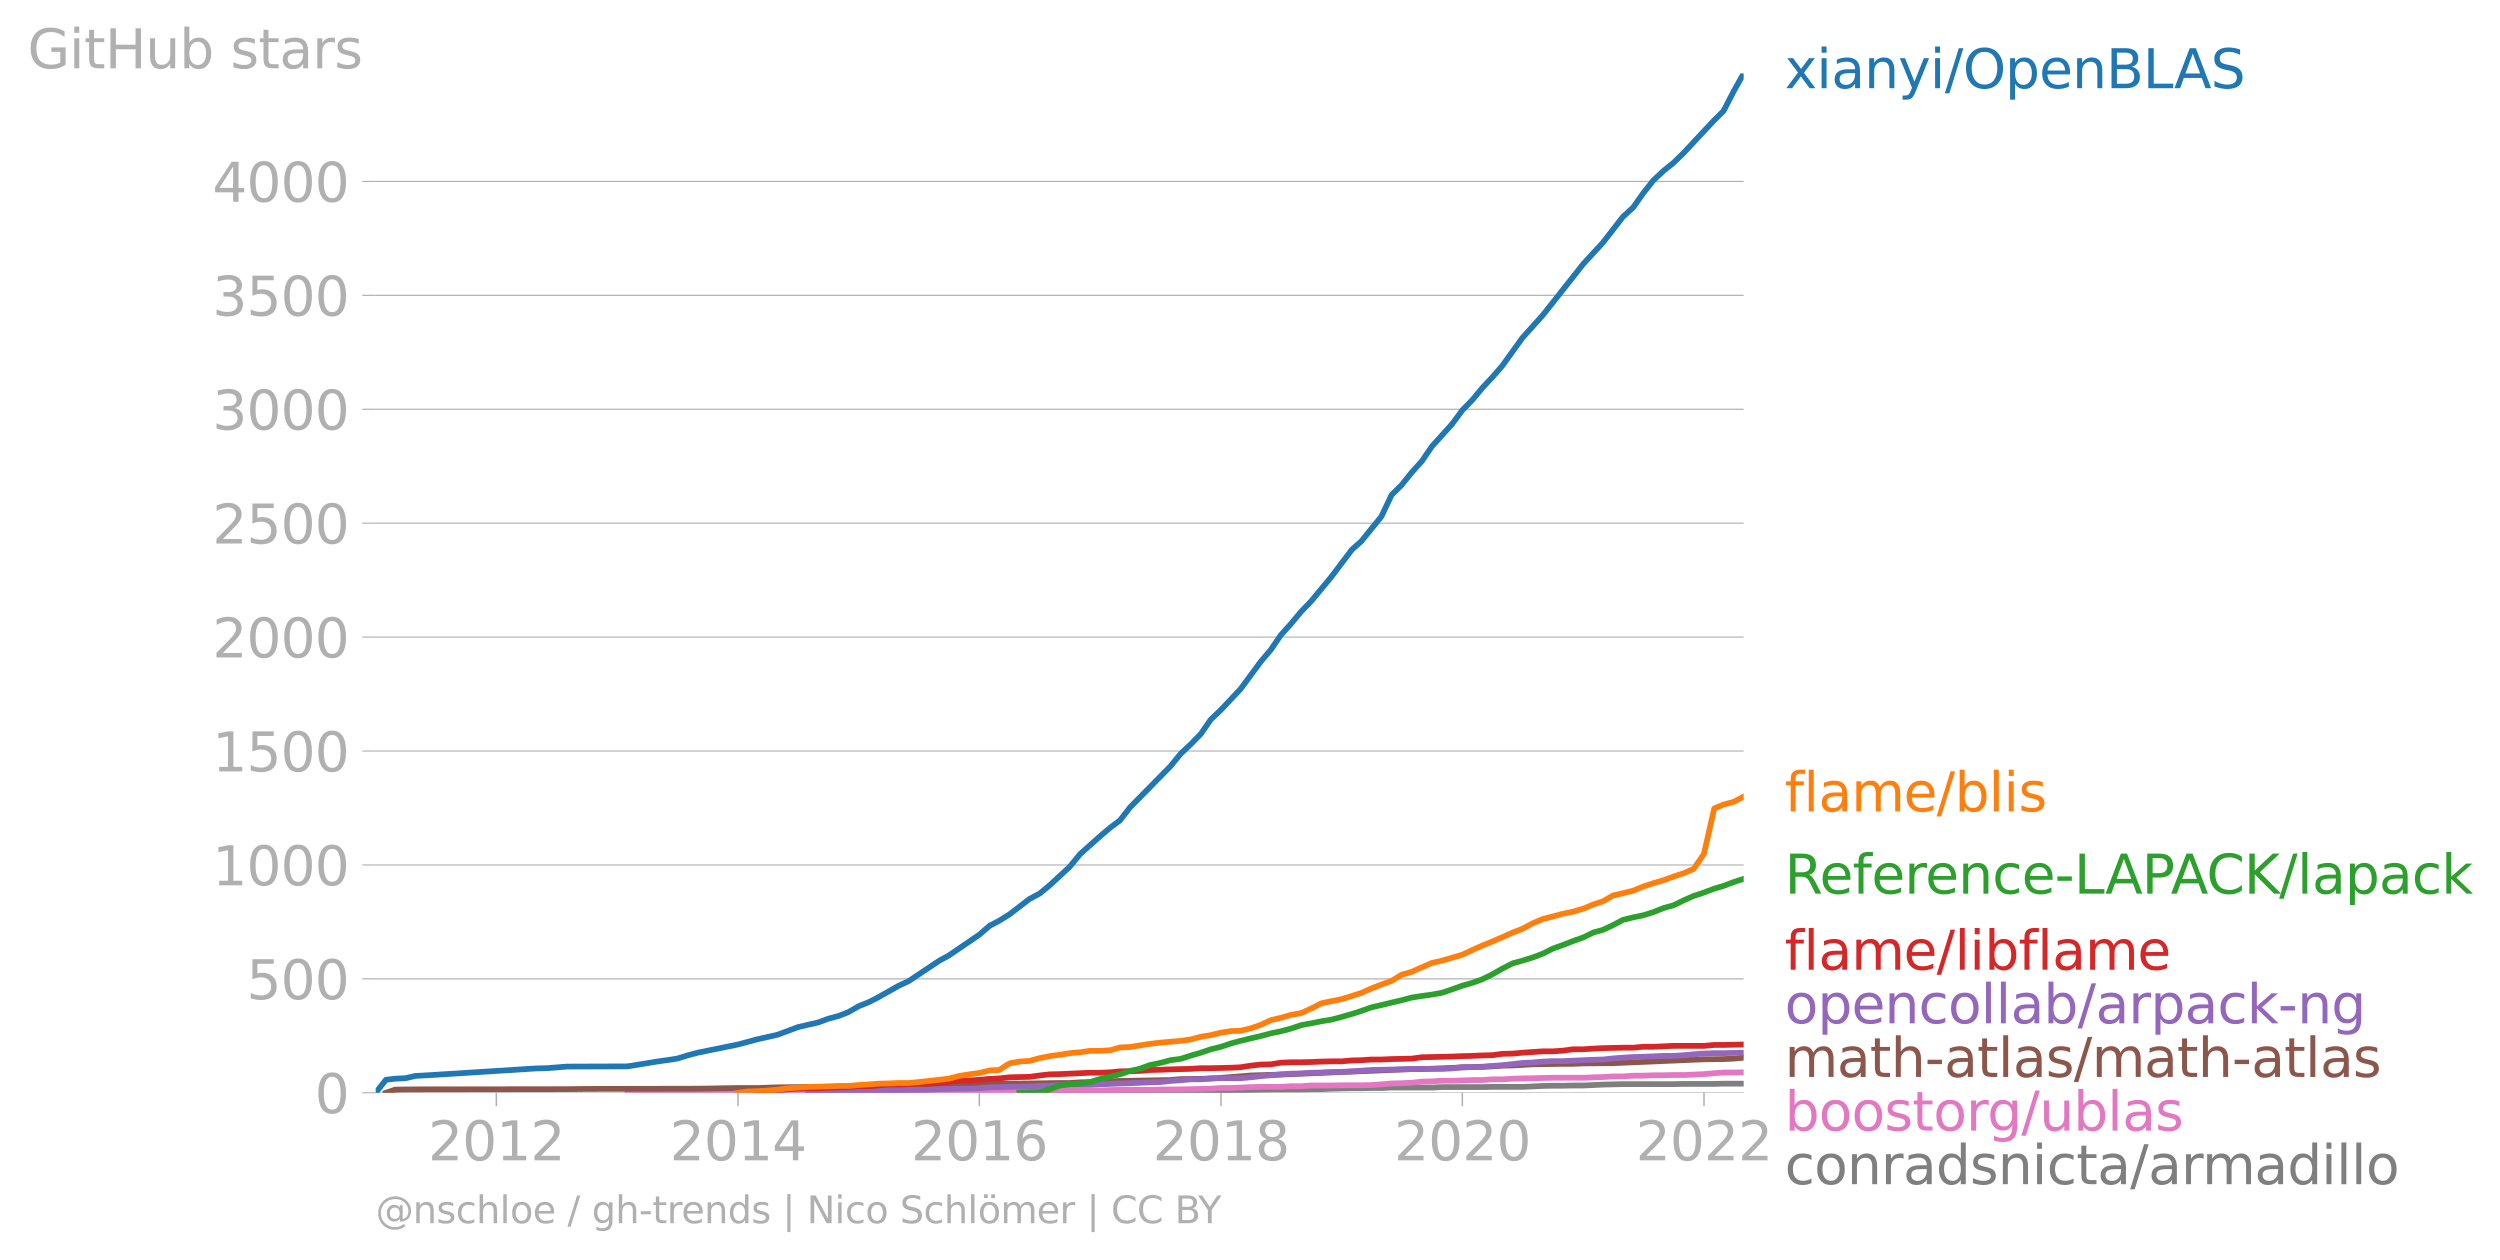 <?xml version="1.0" encoding="utf-8" standalone="no"?>
<!DOCTYPE svg PUBLIC "-//W3C//DTD SVG 1.1//EN"
  "http://www.w3.org/Graphics/SVG/1.1/DTD/svg11.dtd">
<svg xmlns:xlink="http://www.w3.org/1999/xlink" width="652.639pt" height="328.806pt" viewBox="0 0 652.639 328.806" xmlns="http://www.w3.org/2000/svg" version="1.1">
 <defs>
  <style type="text/css">*{stroke-linejoin: round; stroke-linecap: butt}</style>
 </defs>
 <g id="figure_1">
  <g id="patch_1">
   <path d="M 0 328.806 
L 652.639 328.806 
L 652.639 0 
L 0 0 
L 0 328.806 
z
" style="fill: none"/>
  </g>
  <g id="axes_1">
   <g id="patch_2">
    <path d="M 98.073 285.279 
L 455.193 285.279 
L 455.193 19.167 
L 98.073 19.167 
L 98.073 285.279 
z
" style="fill: none"/>
   </g>
   <g id="matplotlib.axis_1">
    <g id="xtick_1">
     <g id="line2d_1">
      <defs>
       <path id="m780a27e458" d="M 0 0 
L 0 3.5 
" style="stroke: #b0b0b0; stroke-width: 0.4"/>
      </defs>
      <g>
       <use xlink:href="#m780a27e458" x="129.574" y="285.279" style="fill: #b0b0b0; stroke: #b0b0b0; stroke-width: 0.4"/>
      </g>
     </g>
     <g id="text_1">
      <!-- 2012 -->
      <g style="fill: #b0b0b0" transform="translate(111.759 302.917)scale(0.14 -0.14)">
       <defs>
        <path id="DejaVuSans-32" d="M 1228 531 
L 3431 531 
L 3431 0 
L 469 0 
L 469 531 
Q 828 903 1448 1529 
Q 2069 2156 2228 2338 
Q 2531 2678 2651 2914 
Q 2772 3150 2772 3378 
Q 2772 3750 2511 3984 
Q 2250 4219 1831 4219 
Q 1534 4219 1204 4116 
Q 875 4013 500 3803 
L 500 4441 
Q 881 4594 1212 4672 
Q 1544 4750 1819 4750 
Q 2544 4750 2975 4387 
Q 3406 4025 3406 3419 
Q 3406 3131 3298 2873 
Q 3191 2616 2906 2266 
Q 2828 2175 2409 1742 
Q 1991 1309 1228 531 
z
" transform="scale(0.016)"/>
        <path id="DejaVuSans-30" d="M 2034 4250 
Q 1547 4250 1301 3770 
Q 1056 3291 1056 2328 
Q 1056 1369 1301 889 
Q 1547 409 2034 409 
Q 2525 409 2770 889 
Q 3016 1369 3016 2328 
Q 3016 3291 2770 3770 
Q 2525 4250 2034 4250 
z
M 2034 4750 
Q 2819 4750 3233 4129 
Q 3647 3509 3647 2328 
Q 3647 1150 3233 529 
Q 2819 -91 2034 -91 
Q 1250 -91 836 529 
Q 422 1150 422 2328 
Q 422 3509 836 4129 
Q 1250 4750 2034 4750 
z
" transform="scale(0.016)"/>
        <path id="DejaVuSans-31" d="M 794 531 
L 1825 531 
L 1825 4091 
L 703 3866 
L 703 4441 
L 1819 4666 
L 2450 4666 
L 2450 531 
L 3481 531 
L 3481 0 
L 794 0 
L 794 531 
z
" transform="scale(0.016)"/>
       </defs>
       <use xlink:href="#DejaVuSans-32"/>
       <use xlink:href="#DejaVuSans-30" x="63.623"/>
       <use xlink:href="#DejaVuSans-31" x="127.246"/>
       <use xlink:href="#DejaVuSans-32" x="190.869"/>
      </g>
     </g>
    </g>
    <g id="xtick_2">
     <g id="line2d_2">
      <g>
       <use xlink:href="#m780a27e458" x="192.661" y="285.279" style="fill: #b0b0b0; stroke: #b0b0b0; stroke-width: 0.4"/>
      </g>
     </g>
     <g id="text_2">
      <!-- 2014 -->
      <g style="fill: #b0b0b0" transform="translate(174.846 302.917)scale(0.14 -0.14)">
       <defs>
        <path id="DejaVuSans-34" d="M 2419 4116 
L 825 1625 
L 2419 1625 
L 2419 4116 
z
M 2253 4666 
L 3047 4666 
L 3047 1625 
L 3713 1625 
L 3713 1100 
L 3047 1100 
L 3047 0 
L 2419 0 
L 2419 1100 
L 313 1100 
L 313 1709 
L 2253 4666 
z
" transform="scale(0.016)"/>
       </defs>
       <use xlink:href="#DejaVuSans-32"/>
       <use xlink:href="#DejaVuSans-30" x="63.623"/>
       <use xlink:href="#DejaVuSans-31" x="127.246"/>
       <use xlink:href="#DejaVuSans-34" x="190.869"/>
      </g>
     </g>
    </g>
    <g id="xtick_3">
     <g id="line2d_3">
      <g>
       <use xlink:href="#m780a27e458" x="255.662" y="285.279" style="fill: #b0b0b0; stroke: #b0b0b0; stroke-width: 0.4"/>
      </g>
     </g>
     <g id="text_3">
      <!-- 2016 -->
      <g style="fill: #b0b0b0" transform="translate(237.847 302.917)scale(0.14 -0.14)">
       <defs>
        <path id="DejaVuSans-36" d="M 2113 2584 
Q 1688 2584 1439 2293 
Q 1191 2003 1191 1497 
Q 1191 994 1439 701 
Q 1688 409 2113 409 
Q 2538 409 2786 701 
Q 3034 994 3034 1497 
Q 3034 2003 2786 2293 
Q 2538 2584 2113 2584 
z
M 3366 4563 
L 3366 3988 
Q 3128 4100 2886 4159 
Q 2644 4219 2406 4219 
Q 1781 4219 1451 3797 
Q 1122 3375 1075 2522 
Q 1259 2794 1537 2939 
Q 1816 3084 2150 3084 
Q 2853 3084 3261 2657 
Q 3669 2231 3669 1497 
Q 3669 778 3244 343 
Q 2819 -91 2113 -91 
Q 1303 -91 875 529 
Q 447 1150 447 2328 
Q 447 3434 972 4092 
Q 1497 4750 2381 4750 
Q 2619 4750 2861 4703 
Q 3103 4656 3366 4563 
z
" transform="scale(0.016)"/>
       </defs>
       <use xlink:href="#DejaVuSans-32"/>
       <use xlink:href="#DejaVuSans-30" x="63.623"/>
       <use xlink:href="#DejaVuSans-31" x="127.246"/>
       <use xlink:href="#DejaVuSans-36" x="190.869"/>
      </g>
     </g>
    </g>
    <g id="xtick_4">
     <g id="line2d_4">
      <g>
       <use xlink:href="#m780a27e458" x="318.749" y="285.279" style="fill: #b0b0b0; stroke: #b0b0b0; stroke-width: 0.4"/>
      </g>
     </g>
     <g id="text_4">
      <!-- 2018 -->
      <g style="fill: #b0b0b0" transform="translate(300.934 302.917)scale(0.14 -0.14)">
       <defs>
        <path id="DejaVuSans-38" d="M 2034 2216 
Q 1584 2216 1326 1975 
Q 1069 1734 1069 1313 
Q 1069 891 1326 650 
Q 1584 409 2034 409 
Q 2484 409 2743 651 
Q 3003 894 3003 1313 
Q 3003 1734 2745 1975 
Q 2488 2216 2034 2216 
z
M 1403 2484 
Q 997 2584 770 2862 
Q 544 3141 544 3541 
Q 544 4100 942 4425 
Q 1341 4750 2034 4750 
Q 2731 4750 3128 4425 
Q 3525 4100 3525 3541 
Q 3525 3141 3298 2862 
Q 3072 2584 2669 2484 
Q 3125 2378 3379 2068 
Q 3634 1759 3634 1313 
Q 3634 634 3220 271 
Q 2806 -91 2034 -91 
Q 1263 -91 848 271 
Q 434 634 434 1313 
Q 434 1759 690 2068 
Q 947 2378 1403 2484 
z
M 1172 3481 
Q 1172 3119 1398 2916 
Q 1625 2713 2034 2713 
Q 2441 2713 2670 2916 
Q 2900 3119 2900 3481 
Q 2900 3844 2670 4047 
Q 2441 4250 2034 4250 
Q 1625 4250 1398 4047 
Q 1172 3844 1172 3481 
z
" transform="scale(0.016)"/>
       </defs>
       <use xlink:href="#DejaVuSans-32"/>
       <use xlink:href="#DejaVuSans-30" x="63.623"/>
       <use xlink:href="#DejaVuSans-31" x="127.246"/>
       <use xlink:href="#DejaVuSans-38" x="190.869"/>
      </g>
     </g>
    </g>
    <g id="xtick_5">
     <g id="line2d_5">
      <g>
       <use xlink:href="#m780a27e458" x="381.75" y="285.279" style="fill: #b0b0b0; stroke: #b0b0b0; stroke-width: 0.4"/>
      </g>
     </g>
     <g id="text_5">
      <!-- 2020 -->
      <g style="fill: #b0b0b0" transform="translate(363.935 302.917)scale(0.14 -0.14)">
       <use xlink:href="#DejaVuSans-32"/>
       <use xlink:href="#DejaVuSans-30" x="63.623"/>
       <use xlink:href="#DejaVuSans-32" x="127.246"/>
       <use xlink:href="#DejaVuSans-30" x="190.869"/>
      </g>
     </g>
    </g>
    <g id="xtick_6">
     <g id="line2d_6">
      <g>
       <use xlink:href="#m780a27e458" x="444.837" y="285.279" style="fill: #b0b0b0; stroke: #b0b0b0; stroke-width: 0.4"/>
      </g>
     </g>
     <g id="text_6">
      <!-- 2022 -->
      <g style="fill: #b0b0b0" transform="translate(427.022 302.917)scale(0.14 -0.14)">
       <use xlink:href="#DejaVuSans-32"/>
       <use xlink:href="#DejaVuSans-30" x="63.623"/>
       <use xlink:href="#DejaVuSans-32" x="127.246"/>
       <use xlink:href="#DejaVuSans-32" x="190.869"/>
      </g>
     </g>
    </g>
   </g>
   <g id="matplotlib.axis_2">
    <g id="ytick_1">
     <g id="line2d_7">
      <path d="M 98.073 285.279 
L 455.193 285.279 
" clip-path="url(#p9cb2a886b6)" style="fill: none; stroke: #b0b0b0; stroke-width: 0.3; stroke-linecap: square"/>
     </g>
     <g id="line2d_8">
      <defs>
       <path id="mc3ccf602d4" d="M 0 0 
L -3.5 0 
" style="stroke: #b0b0b0; stroke-width: 0.3"/>
      </defs>
      <g>
       <use xlink:href="#mc3ccf602d4" x="98.073" y="285.279" style="fill: #b0b0b0; stroke: #b0b0b0; stroke-width: 0.3"/>
      </g>
     </g>
     <g id="text_7">
      <!-- 0 -->
      <g style="fill: #b0b0b0" transform="translate(82.166 290.598)scale(0.14 -0.14)">
       <use xlink:href="#DejaVuSans-30"/>
      </g>
     </g>
    </g>
    <g id="ytick_2">
     <g id="line2d_9">
      <path d="M 98.073 255.539 
L 455.193 255.539 
" clip-path="url(#p9cb2a886b6)" style="fill: none; stroke: #b0b0b0; stroke-width: 0.3; stroke-linecap: square"/>
     </g>
     <g id="line2d_10">
      <g>
       <use xlink:href="#mc3ccf602d4" x="98.073" y="255.539" style="fill: #b0b0b0; stroke: #b0b0b0; stroke-width: 0.3"/>
      </g>
     </g>
     <g id="text_8">
      <!-- 500 -->
      <g style="fill: #b0b0b0" transform="translate(64.351 260.858)scale(0.14 -0.14)">
       <defs>
        <path id="DejaVuSans-35" d="M 691 4666 
L 3169 4666 
L 3169 4134 
L 1269 4134 
L 1269 2991 
Q 1406 3038 1543 3061 
Q 1681 3084 1819 3084 
Q 2600 3084 3056 2656 
Q 3513 2228 3513 1497 
Q 3513 744 3044 326 
Q 2575 -91 1722 -91 
Q 1428 -91 1123 -41 
Q 819 9 494 109 
L 494 744 
Q 775 591 1075 516 
Q 1375 441 1709 441 
Q 2250 441 2565 725 
Q 2881 1009 2881 1497 
Q 2881 1984 2565 2268 
Q 2250 2553 1709 2553 
Q 1456 2553 1204 2497 
Q 953 2441 691 2322 
L 691 4666 
z
" transform="scale(0.016)"/>
       </defs>
       <use xlink:href="#DejaVuSans-35"/>
       <use xlink:href="#DejaVuSans-30" x="63.623"/>
       <use xlink:href="#DejaVuSans-30" x="127.246"/>
      </g>
     </g>
    </g>
    <g id="ytick_3">
     <g id="line2d_11">
      <path d="M 98.073 225.8 
L 455.193 225.8 
" clip-path="url(#p9cb2a886b6)" style="fill: none; stroke: #b0b0b0; stroke-width: 0.3; stroke-linecap: square"/>
     </g>
     <g id="line2d_12">
      <g>
       <use xlink:href="#mc3ccf602d4" x="98.073" y="225.8" style="fill: #b0b0b0; stroke: #b0b0b0; stroke-width: 0.3"/>
      </g>
     </g>
     <g id="text_9">
      <!-- 1000 -->
      <g style="fill: #b0b0b0" transform="translate(55.443 231.118)scale(0.14 -0.14)">
       <use xlink:href="#DejaVuSans-31"/>
       <use xlink:href="#DejaVuSans-30" x="63.623"/>
       <use xlink:href="#DejaVuSans-30" x="127.246"/>
       <use xlink:href="#DejaVuSans-30" x="190.869"/>
      </g>
     </g>
    </g>
    <g id="ytick_4">
     <g id="line2d_13">
      <path d="M 98.073 196.06 
L 455.193 196.06 
" clip-path="url(#p9cb2a886b6)" style="fill: none; stroke: #b0b0b0; stroke-width: 0.3; stroke-linecap: square"/>
     </g>
     <g id="line2d_14">
      <g>
       <use xlink:href="#mc3ccf602d4" x="98.073" y="196.06" style="fill: #b0b0b0; stroke: #b0b0b0; stroke-width: 0.3"/>
      </g>
     </g>
     <g id="text_10">
      <!-- 1500 -->
      <g style="fill: #b0b0b0" transform="translate(55.443 201.379)scale(0.14 -0.14)">
       <use xlink:href="#DejaVuSans-31"/>
       <use xlink:href="#DejaVuSans-35" x="63.623"/>
       <use xlink:href="#DejaVuSans-30" x="127.246"/>
       <use xlink:href="#DejaVuSans-30" x="190.869"/>
      </g>
     </g>
    </g>
    <g id="ytick_5">
     <g id="line2d_15">
      <path d="M 98.073 166.32 
L 455.193 166.32 
" clip-path="url(#p9cb2a886b6)" style="fill: none; stroke: #b0b0b0; stroke-width: 0.3; stroke-linecap: square"/>
     </g>
     <g id="line2d_16">
      <g>
       <use xlink:href="#mc3ccf602d4" x="98.073" y="166.32" style="fill: #b0b0b0; stroke: #b0b0b0; stroke-width: 0.3"/>
      </g>
     </g>
     <g id="text_11">
      <!-- 2000 -->
      <g style="fill: #b0b0b0" transform="translate(55.443 171.639)scale(0.14 -0.14)">
       <use xlink:href="#DejaVuSans-32"/>
       <use xlink:href="#DejaVuSans-30" x="63.623"/>
       <use xlink:href="#DejaVuSans-30" x="127.246"/>
       <use xlink:href="#DejaVuSans-30" x="190.869"/>
      </g>
     </g>
    </g>
    <g id="ytick_6">
     <g id="line2d_17">
      <path d="M 98.073 136.58 
L 455.193 136.58 
" clip-path="url(#p9cb2a886b6)" style="fill: none; stroke: #b0b0b0; stroke-width: 0.3; stroke-linecap: square"/>
     </g>
     <g id="line2d_18">
      <g>
       <use xlink:href="#mc3ccf602d4" x="98.073" y="136.58" style="fill: #b0b0b0; stroke: #b0b0b0; stroke-width: 0.3"/>
      </g>
     </g>
     <g id="text_12">
      <!-- 2500 -->
      <g style="fill: #b0b0b0" transform="translate(55.443 141.899)scale(0.14 -0.14)">
       <use xlink:href="#DejaVuSans-32"/>
       <use xlink:href="#DejaVuSans-35" x="63.623"/>
       <use xlink:href="#DejaVuSans-30" x="127.246"/>
       <use xlink:href="#DejaVuSans-30" x="190.869"/>
      </g>
     </g>
    </g>
    <g id="ytick_7">
     <g id="line2d_19">
      <path d="M 98.073 106.84 
L 455.193 106.84 
" clip-path="url(#p9cb2a886b6)" style="fill: none; stroke: #b0b0b0; stroke-width: 0.3; stroke-linecap: square"/>
     </g>
     <g id="line2d_20">
      <g>
       <use xlink:href="#mc3ccf602d4" x="98.073" y="106.84" style="fill: #b0b0b0; stroke: #b0b0b0; stroke-width: 0.3"/>
      </g>
     </g>
     <g id="text_13">
      <!-- 3000 -->
      <g style="fill: #b0b0b0" transform="translate(55.443 112.159)scale(0.14 -0.14)">
       <defs>
        <path id="DejaVuSans-33" d="M 2597 2516 
Q 3050 2419 3304 2112 
Q 3559 1806 3559 1356 
Q 3559 666 3084 287 
Q 2609 -91 1734 -91 
Q 1441 -91 1130 -33 
Q 819 25 488 141 
L 488 750 
Q 750 597 1062 519 
Q 1375 441 1716 441 
Q 2309 441 2620 675 
Q 2931 909 2931 1356 
Q 2931 1769 2642 2001 
Q 2353 2234 1838 2234 
L 1294 2234 
L 1294 2753 
L 1863 2753 
Q 2328 2753 2575 2939 
Q 2822 3125 2822 3475 
Q 2822 3834 2567 4026 
Q 2313 4219 1838 4219 
Q 1578 4219 1281 4162 
Q 984 4106 628 3988 
L 628 4550 
Q 988 4650 1302 4700 
Q 1616 4750 1894 4750 
Q 2613 4750 3031 4423 
Q 3450 4097 3450 3541 
Q 3450 3153 3228 2886 
Q 3006 2619 2597 2516 
z
" transform="scale(0.016)"/>
       </defs>
       <use xlink:href="#DejaVuSans-33"/>
       <use xlink:href="#DejaVuSans-30" x="63.623"/>
       <use xlink:href="#DejaVuSans-30" x="127.246"/>
       <use xlink:href="#DejaVuSans-30" x="190.869"/>
      </g>
     </g>
    </g>
    <g id="ytick_8">
     <g id="line2d_21">
      <path d="M 98.073 77.1 
L 455.193 77.1 
" clip-path="url(#p9cb2a886b6)" style="fill: none; stroke: #b0b0b0; stroke-width: 0.3; stroke-linecap: square"/>
     </g>
     <g id="line2d_22">
      <g>
       <use xlink:href="#mc3ccf602d4" x="98.073" y="77.1" style="fill: #b0b0b0; stroke: #b0b0b0; stroke-width: 0.3"/>
      </g>
     </g>
     <g id="text_14">
      <!-- 3500 -->
      <g style="fill: #b0b0b0" transform="translate(55.443 82.419)scale(0.14 -0.14)">
       <use xlink:href="#DejaVuSans-33"/>
       <use xlink:href="#DejaVuSans-35" x="63.623"/>
       <use xlink:href="#DejaVuSans-30" x="127.246"/>
       <use xlink:href="#DejaVuSans-30" x="190.869"/>
      </g>
     </g>
    </g>
    <g id="ytick_9">
     <g id="line2d_23">
      <path d="M 98.073 47.361 
L 455.193 47.361 
" clip-path="url(#p9cb2a886b6)" style="fill: none; stroke: #b0b0b0; stroke-width: 0.3; stroke-linecap: square"/>
     </g>
     <g id="line2d_24">
      <g>
       <use xlink:href="#mc3ccf602d4" x="98.073" y="47.361" style="fill: #b0b0b0; stroke: #b0b0b0; stroke-width: 0.3"/>
      </g>
     </g>
     <g id="text_15">
      <!-- 4000 -->
      <g style="fill: #b0b0b0" transform="translate(55.443 52.679)scale(0.14 -0.14)">
       <use xlink:href="#DejaVuSans-34"/>
       <use xlink:href="#DejaVuSans-30" x="63.623"/>
       <use xlink:href="#DejaVuSans-30" x="127.246"/>
       <use xlink:href="#DejaVuSans-30" x="190.869"/>
      </g>
     </g>
    </g>
    <g id="text_16">
     <!-- GitHub stars -->
     <g style="fill: #b0b0b0" transform="translate(7.2 17.838)scale(0.14 -0.14)">
      <defs>
       <path id="DejaVuSans-47" d="M 3809 666 
L 3809 1919 
L 2778 1919 
L 2778 2438 
L 4434 2438 
L 4434 434 
Q 4069 175 3628 42 
Q 3188 -91 2688 -91 
Q 1594 -91 976 548 
Q 359 1188 359 2328 
Q 359 3472 976 4111 
Q 1594 4750 2688 4750 
Q 3144 4750 3555 4637 
Q 3966 4525 4313 4306 
L 4313 3634 
Q 3963 3931 3569 4081 
Q 3175 4231 2741 4231 
Q 1884 4231 1454 3753 
Q 1025 3275 1025 2328 
Q 1025 1384 1454 906 
Q 1884 428 2741 428 
Q 3075 428 3337 486 
Q 3600 544 3809 666 
z
" transform="scale(0.016)"/>
       <path id="DejaVuSans-69" d="M 603 3500 
L 1178 3500 
L 1178 0 
L 603 0 
L 603 3500 
z
M 603 4863 
L 1178 4863 
L 1178 4134 
L 603 4134 
L 603 4863 
z
" transform="scale(0.016)"/>
       <path id="DejaVuSans-74" d="M 1172 4494 
L 1172 3500 
L 2356 3500 
L 2356 3053 
L 1172 3053 
L 1172 1153 
Q 1172 725 1289 603 
Q 1406 481 1766 481 
L 2356 481 
L 2356 0 
L 1766 0 
Q 1100 0 847 248 
Q 594 497 594 1153 
L 594 3053 
L 172 3053 
L 172 3500 
L 594 3500 
L 594 4494 
L 1172 4494 
z
" transform="scale(0.016)"/>
       <path id="DejaVuSans-48" d="M 628 4666 
L 1259 4666 
L 1259 2753 
L 3553 2753 
L 3553 4666 
L 4184 4666 
L 4184 0 
L 3553 0 
L 3553 2222 
L 1259 2222 
L 1259 0 
L 628 0 
L 628 4666 
z
" transform="scale(0.016)"/>
       <path id="DejaVuSans-75" d="M 544 1381 
L 544 3500 
L 1119 3500 
L 1119 1403 
Q 1119 906 1312 657 
Q 1506 409 1894 409 
Q 2359 409 2629 706 
Q 2900 1003 2900 1516 
L 2900 3500 
L 3475 3500 
L 3475 0 
L 2900 0 
L 2900 538 
Q 2691 219 2414 64 
Q 2138 -91 1772 -91 
Q 1169 -91 856 284 
Q 544 659 544 1381 
z
M 1991 3584 
L 1991 3584 
z
" transform="scale(0.016)"/>
       <path id="DejaVuSans-62" d="M 3116 1747 
Q 3116 2381 2855 2742 
Q 2594 3103 2138 3103 
Q 1681 3103 1420 2742 
Q 1159 2381 1159 1747 
Q 1159 1113 1420 752 
Q 1681 391 2138 391 
Q 2594 391 2855 752 
Q 3116 1113 3116 1747 
z
M 1159 2969 
Q 1341 3281 1617 3432 
Q 1894 3584 2278 3584 
Q 2916 3584 3314 3078 
Q 3713 2572 3713 1747 
Q 3713 922 3314 415 
Q 2916 -91 2278 -91 
Q 1894 -91 1617 61 
Q 1341 213 1159 525 
L 1159 0 
L 581 0 
L 581 4863 
L 1159 4863 
L 1159 2969 
z
" transform="scale(0.016)"/>
       <path id="DejaVuSans-20" transform="scale(0.016)"/>
       <path id="DejaVuSans-73" d="M 2834 3397 
L 2834 2853 
Q 2591 2978 2328 3040 
Q 2066 3103 1784 3103 
Q 1356 3103 1142 2972 
Q 928 2841 928 2578 
Q 928 2378 1081 2264 
Q 1234 2150 1697 2047 
L 1894 2003 
Q 2506 1872 2764 1633 
Q 3022 1394 3022 966 
Q 3022 478 2636 193 
Q 2250 -91 1575 -91 
Q 1294 -91 989 -36 
Q 684 19 347 128 
L 347 722 
Q 666 556 975 473 
Q 1284 391 1588 391 
Q 1994 391 2212 530 
Q 2431 669 2431 922 
Q 2431 1156 2273 1281 
Q 2116 1406 1581 1522 
L 1381 1569 
Q 847 1681 609 1914 
Q 372 2147 372 2553 
Q 372 3047 722 3315 
Q 1072 3584 1716 3584 
Q 2034 3584 2315 3537 
Q 2597 3491 2834 3397 
z
" transform="scale(0.016)"/>
       <path id="DejaVuSans-61" d="M 2194 1759 
Q 1497 1759 1228 1600 
Q 959 1441 959 1056 
Q 959 750 1161 570 
Q 1363 391 1709 391 
Q 2188 391 2477 730 
Q 2766 1069 2766 1631 
L 2766 1759 
L 2194 1759 
z
M 3341 1997 
L 3341 0 
L 2766 0 
L 2766 531 
Q 2569 213 2275 61 
Q 1981 -91 1556 -91 
Q 1019 -91 701 211 
Q 384 513 384 1019 
Q 384 1609 779 1909 
Q 1175 2209 1959 2209 
L 2766 2209 
L 2766 2266 
Q 2766 2663 2505 2880 
Q 2244 3097 1772 3097 
Q 1472 3097 1187 3025 
Q 903 2953 641 2809 
L 641 3341 
Q 956 3463 1253 3523 
Q 1550 3584 1831 3584 
Q 2591 3584 2966 3190 
Q 3341 2797 3341 1997 
z
" transform="scale(0.016)"/>
       <path id="DejaVuSans-72" d="M 2631 2963 
Q 2534 3019 2420 3045 
Q 2306 3072 2169 3072 
Q 1681 3072 1420 2755 
Q 1159 2438 1159 1844 
L 1159 0 
L 581 0 
L 581 3500 
L 1159 3500 
L 1159 2956 
Q 1341 3275 1631 3429 
Q 1922 3584 2338 3584 
Q 2397 3584 2469 3576 
Q 2541 3569 2628 3553 
L 2631 2963 
z
" transform="scale(0.016)"/>
      </defs>
      <use xlink:href="#DejaVuSans-47"/>
      <use xlink:href="#DejaVuSans-69" x="77.49"/>
      <use xlink:href="#DejaVuSans-74" x="105.273"/>
      <use xlink:href="#DejaVuSans-48" x="144.482"/>
      <use xlink:href="#DejaVuSans-75" x="219.678"/>
      <use xlink:href="#DejaVuSans-62" x="283.057"/>
      <use xlink:href="#DejaVuSans-20" x="346.533"/>
      <use xlink:href="#DejaVuSans-73" x="378.32"/>
      <use xlink:href="#DejaVuSans-74" x="430.42"/>
      <use xlink:href="#DejaVuSans-61" x="469.629"/>
      <use xlink:href="#DejaVuSans-72" x="530.908"/>
      <use xlink:href="#DejaVuSans-73" x="572.021"/>
     </g>
    </g>
   </g>
   <g id="line2d_25">
    <path d="M 274.044 285.279 
L 276.719 285.22 
L 279.309 285.16 
L 281.984 285.041 
L 284.573 285.041 
L 287.248 285.041 
L 289.924 285.041 
L 292.34 284.982 
L 295.016 284.982 
L 297.605 284.982 
L 300.28 284.982 
L 302.869 284.922 
L 305.544 284.922 
L 308.22 284.863 
L 310.809 284.863 
L 313.484 284.684 
L 316.073 284.684 
L 318.749 284.684 
L 321.424 284.684 
L 323.841 284.565 
L 326.516 284.506 
L 329.105 284.447 
L 331.78 284.387 
L 334.37 284.387 
L 337.045 284.387 
L 339.72 284.387 
L 342.309 284.328 
L 344.985 284.328 
L 347.574 284.209 
L 350.249 284.149 
L 352.925 284.09 
L 355.341 284.09 
L 358.016 284.03 
L 360.606 284.03 
L 363.281 283.911 
L 365.87 283.911 
L 368.545 283.911 
L 371.221 283.911 
L 373.81 283.911 
L 376.485 283.792 
L 379.074 283.792 
L 381.75 283.792 
L 384.425 283.792 
L 386.928 283.792 
L 389.603 283.733 
L 392.192 283.733 
L 394.868 283.733 
L 397.457 283.733 
L 400.132 283.614 
L 402.807 283.495 
L 405.397 283.435 
L 408.072 283.435 
L 410.661 283.376 
L 413.336 283.376 
L 416.012 283.257 
L 418.428 283.138 
L 421.104 283.078 
L 423.693 283.019 
L 426.368 283.019 
L 428.957 283.019 
L 431.633 283.019 
L 434.308 283.019 
L 436.897 283.019 
L 439.572 282.96 
L 442.161 282.96 
L 444.837 282.96 
L 447.512 282.96 
L 449.929 282.9 
L 452.604 282.9 
L 455.193 282.9 
" clip-path="url(#p9cb2a886b6)" style="fill: none; stroke: #7f7f7f; stroke-width: 1.5; stroke-linecap: square"/>
   </g>
   <g id="line2d_26">
    <path d="M 163.836 285.279 
L 166.252 285.22 
L 168.928 285.22 
L 171.517 285.22 
L 174.192 285.16 
L 176.781 285.101 
L 179.456 285.101 
L 182.132 285.101 
L 184.721 285.041 
L 187.396 285.041 
L 189.985 285.041 
L 192.661 284.982 
L 195.336 284.982 
L 197.753 284.982 
L 200.428 284.922 
L 203.017 284.922 
L 205.692 284.922 
L 208.281 284.922 
L 210.957 284.922 
L 213.632 284.922 
L 216.221 284.863 
L 218.897 284.863 
L 221.486 284.863 
L 224.161 284.863 
L 226.837 284.803 
L 229.253 284.803 
L 231.928 284.803 
L 234.517 284.803 
L 237.193 284.803 
L 239.782 284.803 
L 242.457 284.803 
L 245.133 284.803 
L 247.722 284.803 
L 250.397 284.803 
L 252.986 284.803 
L 255.662 284.803 
L 258.337 284.803 
L 260.84 284.803 
L 263.515 284.803 
L 266.104 284.803 
L 268.78 284.744 
L 271.369 284.684 
L 274.044 284.684 
L 276.719 284.684 
L 279.309 284.684 
L 281.984 284.684 
L 284.573 284.684 
L 287.248 284.684 
L 289.924 284.565 
L 292.34 284.506 
L 295.016 284.506 
L 297.605 284.506 
L 300.28 284.506 
L 302.869 284.447 
L 305.544 284.387 
L 308.22 284.387 
L 310.809 284.328 
L 313.484 284.268 
L 316.073 284.209 
L 318.749 284.03 
L 321.424 284.03 
L 323.841 283.911 
L 326.516 283.792 
L 329.105 283.733 
L 331.78 283.733 
L 334.37 283.733 
L 337.045 283.554 
L 339.72 283.554 
L 342.309 283.376 
L 344.985 283.376 
L 347.574 283.376 
L 350.249 283.316 
L 352.925 283.316 
L 355.341 283.316 
L 358.016 283.257 
L 360.606 283.078 
L 363.281 282.841 
L 365.87 282.781 
L 368.545 282.662 
L 371.221 282.365 
L 373.81 282.305 
L 376.485 282.127 
L 379.074 282.127 
L 381.75 282.067 
L 384.425 281.948 
L 386.928 281.948 
L 389.603 281.77 
L 392.192 281.77 
L 394.868 281.591 
L 397.457 281.532 
L 400.132 281.473 
L 402.807 281.413 
L 405.397 281.354 
L 408.072 281.354 
L 410.661 281.354 
L 413.336 281.354 
L 416.012 281.235 
L 418.428 281.175 
L 421.104 280.997 
L 423.693 280.997 
L 426.368 280.818 
L 428.957 280.818 
L 431.633 280.699 
L 434.308 280.699 
L 436.897 280.64 
L 439.572 280.64 
L 442.161 280.521 
L 444.837 280.402 
L 447.512 280.164 
L 449.929 279.986 
L 452.604 279.986 
L 455.193 279.926 
" clip-path="url(#p9cb2a886b6)" style="fill: none; stroke: #e377c2; stroke-width: 1.5; stroke-linecap: square"/>
   </g>
   <g id="line2d_27">
    <path d="M 100.749 285.279 
L 103.165 284.447 
L 108.429 284.387 
L 147.956 284.328 
L 153.22 284.268 
L 182.132 284.209 
L 192.661 284.03 
L 197.753 284.03 
L 203.017 283.852 
L 208.281 283.792 
L 213.632 283.733 
L 224.161 283.673 
L 231.928 283.495 
L 234.517 283.316 
L 239.782 283.257 
L 247.722 283.138 
L 252.986 283.138 
L 255.662 282.96 
L 260.84 282.9 
L 268.78 282.841 
L 276.719 282.722 
L 279.309 282.722 
L 281.984 282.543 
L 287.248 282.424 
L 292.34 282.186 
L 305.544 281.948 
L 308.22 281.71 
L 316.073 281.591 
L 326.516 280.759 
L 334.37 280.521 
L 368.545 279.093 
L 371.221 279.093 
L 384.425 278.558 
L 389.603 278.38 
L 392.192 278.201 
L 394.868 278.142 
L 400.132 277.844 
L 408.072 277.725 
L 410.661 277.725 
L 413.336 277.606 
L 421.104 277.547 
L 444.837 276.536 
L 449.929 276.476 
L 452.604 276.357 
L 455.193 276.119 
L 455.193 276.119 
" clip-path="url(#p9cb2a886b6)" style="fill: none; stroke: #8c564b; stroke-width: 1.5; stroke-linecap: square"/>
   </g>
   <g id="text_17">
    <!-- xianyi/OpenBLAS -->
    <g style="fill: #1f77b4" transform="translate(465.907 23.03)scale(0.14 -0.14)">
     <defs>
      <path id="DejaVuSans-78" d="M 3513 3500 
L 2247 1797 
L 3578 0 
L 2900 0 
L 1881 1375 
L 863 0 
L 184 0 
L 1544 1831 
L 300 3500 
L 978 3500 
L 1906 2253 
L 2834 3500 
L 3513 3500 
z
" transform="scale(0.016)"/>
      <path id="DejaVuSans-6e" d="M 3513 2113 
L 3513 0 
L 2938 0 
L 2938 2094 
Q 2938 2591 2744 2837 
Q 2550 3084 2163 3084 
Q 1697 3084 1428 2787 
Q 1159 2491 1159 1978 
L 1159 0 
L 581 0 
L 581 3500 
L 1159 3500 
L 1159 2956 
Q 1366 3272 1645 3428 
Q 1925 3584 2291 3584 
Q 2894 3584 3203 3211 
Q 3513 2838 3513 2113 
z
" transform="scale(0.016)"/>
      <path id="DejaVuSans-79" d="M 2059 -325 
Q 1816 -950 1584 -1140 
Q 1353 -1331 966 -1331 
L 506 -1331 
L 506 -850 
L 844 -850 
Q 1081 -850 1212 -737 
Q 1344 -625 1503 -206 
L 1606 56 
L 191 3500 
L 800 3500 
L 1894 763 
L 2988 3500 
L 3597 3500 
L 2059 -325 
z
" transform="scale(0.016)"/>
      <path id="DejaVuSans-2f" d="M 1625 4666 
L 2156 4666 
L 531 -594 
L 0 -594 
L 1625 4666 
z
" transform="scale(0.016)"/>
      <path id="DejaVuSans-4f" d="M 2522 4238 
Q 1834 4238 1429 3725 
Q 1025 3213 1025 2328 
Q 1025 1447 1429 934 
Q 1834 422 2522 422 
Q 3209 422 3611 934 
Q 4013 1447 4013 2328 
Q 4013 3213 3611 3725 
Q 3209 4238 2522 4238 
z
M 2522 4750 
Q 3503 4750 4090 4092 
Q 4678 3434 4678 2328 
Q 4678 1225 4090 567 
Q 3503 -91 2522 -91 
Q 1538 -91 948 565 
Q 359 1222 359 2328 
Q 359 3434 948 4092 
Q 1538 4750 2522 4750 
z
" transform="scale(0.016)"/>
      <path id="DejaVuSans-70" d="M 1159 525 
L 1159 -1331 
L 581 -1331 
L 581 3500 
L 1159 3500 
L 1159 2969 
Q 1341 3281 1617 3432 
Q 1894 3584 2278 3584 
Q 2916 3584 3314 3078 
Q 3713 2572 3713 1747 
Q 3713 922 3314 415 
Q 2916 -91 2278 -91 
Q 1894 -91 1617 61 
Q 1341 213 1159 525 
z
M 3116 1747 
Q 3116 2381 2855 2742 
Q 2594 3103 2138 3103 
Q 1681 3103 1420 2742 
Q 1159 2381 1159 1747 
Q 1159 1113 1420 752 
Q 1681 391 2138 391 
Q 2594 391 2855 752 
Q 3116 1113 3116 1747 
z
" transform="scale(0.016)"/>
      <path id="DejaVuSans-65" d="M 3597 1894 
L 3597 1613 
L 953 1613 
Q 991 1019 1311 708 
Q 1631 397 2203 397 
Q 2534 397 2845 478 
Q 3156 559 3463 722 
L 3463 178 
Q 3153 47 2828 -22 
Q 2503 -91 2169 -91 
Q 1331 -91 842 396 
Q 353 884 353 1716 
Q 353 2575 817 3079 
Q 1281 3584 2069 3584 
Q 2775 3584 3186 3129 
Q 3597 2675 3597 1894 
z
M 3022 2063 
Q 3016 2534 2758 2815 
Q 2500 3097 2075 3097 
Q 1594 3097 1305 2825 
Q 1016 2553 972 2059 
L 3022 2063 
z
" transform="scale(0.016)"/>
      <path id="DejaVuSans-42" d="M 1259 2228 
L 1259 519 
L 2272 519 
Q 2781 519 3026 730 
Q 3272 941 3272 1375 
Q 3272 1813 3026 2020 
Q 2781 2228 2272 2228 
L 1259 2228 
z
M 1259 4147 
L 1259 2741 
L 2194 2741 
Q 2656 2741 2882 2914 
Q 3109 3088 3109 3444 
Q 3109 3797 2882 3972 
Q 2656 4147 2194 4147 
L 1259 4147 
z
M 628 4666 
L 2241 4666 
Q 2963 4666 3353 4366 
Q 3744 4066 3744 3513 
Q 3744 3084 3544 2831 
Q 3344 2578 2956 2516 
Q 3422 2416 3680 2098 
Q 3938 1781 3938 1306 
Q 3938 681 3513 340 
Q 3088 0 2303 0 
L 628 0 
L 628 4666 
z
" transform="scale(0.016)"/>
      <path id="DejaVuSans-4c" d="M 628 4666 
L 1259 4666 
L 1259 531 
L 3531 531 
L 3531 0 
L 628 0 
L 628 4666 
z
" transform="scale(0.016)"/>
      <path id="DejaVuSans-41" d="M 2188 4044 
L 1331 1722 
L 3047 1722 
L 2188 4044 
z
M 1831 4666 
L 2547 4666 
L 4325 0 
L 3669 0 
L 3244 1197 
L 1141 1197 
L 716 0 
L 50 0 
L 1831 4666 
z
" transform="scale(0.016)"/>
      <path id="DejaVuSans-53" d="M 3425 4513 
L 3425 3897 
Q 3066 4069 2747 4153 
Q 2428 4238 2131 4238 
Q 1616 4238 1336 4038 
Q 1056 3838 1056 3469 
Q 1056 3159 1242 3001 
Q 1428 2844 1947 2747 
L 2328 2669 
Q 3034 2534 3370 2195 
Q 3706 1856 3706 1288 
Q 3706 609 3251 259 
Q 2797 -91 1919 -91 
Q 1588 -91 1214 -16 
Q 841 59 441 206 
L 441 856 
Q 825 641 1194 531 
Q 1563 422 1919 422 
Q 2459 422 2753 634 
Q 3047 847 3047 1241 
Q 3047 1584 2836 1778 
Q 2625 1972 2144 2069 
L 1759 2144 
Q 1053 2284 737 2584 
Q 422 2884 422 3419 
Q 422 4038 858 4394 
Q 1294 4750 2059 4750 
Q 2388 4750 2728 4690 
Q 3069 4631 3425 4513 
z
" transform="scale(0.016)"/>
     </defs>
     <use xlink:href="#DejaVuSans-78"/>
     <use xlink:href="#DejaVuSans-69" x="59.18"/>
     <use xlink:href="#DejaVuSans-61" x="86.963"/>
     <use xlink:href="#DejaVuSans-6e" x="148.242"/>
     <use xlink:href="#DejaVuSans-79" x="211.621"/>
     <use xlink:href="#DejaVuSans-69" x="270.801"/>
     <use xlink:href="#DejaVuSans-2f" x="298.584"/>
     <use xlink:href="#DejaVuSans-4f" x="332.275"/>
     <use xlink:href="#DejaVuSans-70" x="410.986"/>
     <use xlink:href="#DejaVuSans-65" x="474.463"/>
     <use xlink:href="#DejaVuSans-6e" x="535.986"/>
     <use xlink:href="#DejaVuSans-42" x="599.365"/>
     <use xlink:href="#DejaVuSans-4c" x="667.969"/>
     <use xlink:href="#DejaVuSans-41" x="725.932"/>
     <use xlink:href="#DejaVuSans-53" x="794.34"/>
    </g>
   </g>
   <g id="text_18">
    <!-- flame/blis -->
    <g style="fill: #ff7f0e" transform="translate(465.907 211.819)scale(0.14 -0.14)">
     <defs>
      <path id="DejaVuSans-66" d="M 2375 4863 
L 2375 4384 
L 1825 4384 
Q 1516 4384 1395 4259 
Q 1275 4134 1275 3809 
L 1275 3500 
L 2222 3500 
L 2222 3053 
L 1275 3053 
L 1275 0 
L 697 0 
L 697 3053 
L 147 3053 
L 147 3500 
L 697 3500 
L 697 3744 
Q 697 4328 969 4595 
Q 1241 4863 1831 4863 
L 2375 4863 
z
" transform="scale(0.016)"/>
      <path id="DejaVuSans-6c" d="M 603 4863 
L 1178 4863 
L 1178 0 
L 603 0 
L 603 4863 
z
" transform="scale(0.016)"/>
      <path id="DejaVuSans-6d" d="M 3328 2828 
Q 3544 3216 3844 3400 
Q 4144 3584 4550 3584 
Q 5097 3584 5394 3201 
Q 5691 2819 5691 2113 
L 5691 0 
L 5113 0 
L 5113 2094 
Q 5113 2597 4934 2840 
Q 4756 3084 4391 3084 
Q 3944 3084 3684 2787 
Q 3425 2491 3425 1978 
L 3425 0 
L 2847 0 
L 2847 2094 
Q 2847 2600 2669 2842 
Q 2491 3084 2119 3084 
Q 1678 3084 1418 2786 
Q 1159 2488 1159 1978 
L 1159 0 
L 581 0 
L 581 3500 
L 1159 3500 
L 1159 2956 
Q 1356 3278 1631 3431 
Q 1906 3584 2284 3584 
Q 2666 3584 2933 3390 
Q 3200 3197 3328 2828 
z
" transform="scale(0.016)"/>
     </defs>
     <use xlink:href="#DejaVuSans-66"/>
     <use xlink:href="#DejaVuSans-6c" x="35.205"/>
     <use xlink:href="#DejaVuSans-61" x="62.988"/>
     <use xlink:href="#DejaVuSans-6d" x="124.268"/>
     <use xlink:href="#DejaVuSans-65" x="221.68"/>
     <use xlink:href="#DejaVuSans-2f" x="283.203"/>
     <use xlink:href="#DejaVuSans-62" x="316.895"/>
     <use xlink:href="#DejaVuSans-6c" x="380.371"/>
     <use xlink:href="#DejaVuSans-69" x="408.154"/>
     <use xlink:href="#DejaVuSans-73" x="435.938"/>
    </g>
   </g>
   <g id="text_19">
    <!-- Reference-LAPACK/lapack -->
    <g style="fill: #2ca02c" transform="translate(465.907 233.291)scale(0.14 -0.14)">
     <defs>
      <path id="DejaVuSans-52" d="M 2841 2188 
Q 3044 2119 3236 1894 
Q 3428 1669 3622 1275 
L 4263 0 
L 3584 0 
L 2988 1197 
Q 2756 1666 2539 1819 
Q 2322 1972 1947 1972 
L 1259 1972 
L 1259 0 
L 628 0 
L 628 4666 
L 2053 4666 
Q 2853 4666 3247 4331 
Q 3641 3997 3641 3322 
Q 3641 2881 3436 2590 
Q 3231 2300 2841 2188 
z
M 1259 4147 
L 1259 2491 
L 2053 2491 
Q 2509 2491 2742 2702 
Q 2975 2913 2975 3322 
Q 2975 3731 2742 3939 
Q 2509 4147 2053 4147 
L 1259 4147 
z
" transform="scale(0.016)"/>
      <path id="DejaVuSans-63" d="M 3122 3366 
L 3122 2828 
Q 2878 2963 2633 3030 
Q 2388 3097 2138 3097 
Q 1578 3097 1268 2742 
Q 959 2388 959 1747 
Q 959 1106 1268 751 
Q 1578 397 2138 397 
Q 2388 397 2633 464 
Q 2878 531 3122 666 
L 3122 134 
Q 2881 22 2623 -34 
Q 2366 -91 2075 -91 
Q 1284 -91 818 406 
Q 353 903 353 1747 
Q 353 2603 823 3093 
Q 1294 3584 2113 3584 
Q 2378 3584 2631 3529 
Q 2884 3475 3122 3366 
z
" transform="scale(0.016)"/>
      <path id="DejaVuSans-2d" d="M 313 2009 
L 1997 2009 
L 1997 1497 
L 313 1497 
L 313 2009 
z
" transform="scale(0.016)"/>
      <path id="DejaVuSans-50" d="M 1259 4147 
L 1259 2394 
L 2053 2394 
Q 2494 2394 2734 2622 
Q 2975 2850 2975 3272 
Q 2975 3691 2734 3919 
Q 2494 4147 2053 4147 
L 1259 4147 
z
M 628 4666 
L 2053 4666 
Q 2838 4666 3239 4311 
Q 3641 3956 3641 3272 
Q 3641 2581 3239 2228 
Q 2838 1875 2053 1875 
L 1259 1875 
L 1259 0 
L 628 0 
L 628 4666 
z
" transform="scale(0.016)"/>
      <path id="DejaVuSans-43" d="M 4122 4306 
L 4122 3641 
Q 3803 3938 3442 4084 
Q 3081 4231 2675 4231 
Q 1875 4231 1450 3742 
Q 1025 3253 1025 2328 
Q 1025 1406 1450 917 
Q 1875 428 2675 428 
Q 3081 428 3442 575 
Q 3803 722 4122 1019 
L 4122 359 
Q 3791 134 3420 21 
Q 3050 -91 2638 -91 
Q 1578 -91 968 557 
Q 359 1206 359 2328 
Q 359 3453 968 4101 
Q 1578 4750 2638 4750 
Q 3056 4750 3426 4639 
Q 3797 4528 4122 4306 
z
" transform="scale(0.016)"/>
      <path id="DejaVuSans-4b" d="M 628 4666 
L 1259 4666 
L 1259 2694 
L 3353 4666 
L 4166 4666 
L 1850 2491 
L 4331 0 
L 3500 0 
L 1259 2247 
L 1259 0 
L 628 0 
L 628 4666 
z
" transform="scale(0.016)"/>
      <path id="DejaVuSans-6b" d="M 581 4863 
L 1159 4863 
L 1159 1991 
L 2875 3500 
L 3609 3500 
L 1753 1863 
L 3688 0 
L 2938 0 
L 1159 1709 
L 1159 0 
L 581 0 
L 581 4863 
z
" transform="scale(0.016)"/>
     </defs>
     <use xlink:href="#DejaVuSans-52"/>
     <use xlink:href="#DejaVuSans-65" x="64.982"/>
     <use xlink:href="#DejaVuSans-66" x="126.506"/>
     <use xlink:href="#DejaVuSans-65" x="161.711"/>
     <use xlink:href="#DejaVuSans-72" x="223.234"/>
     <use xlink:href="#DejaVuSans-65" x="262.098"/>
     <use xlink:href="#DejaVuSans-6e" x="323.621"/>
     <use xlink:href="#DejaVuSans-63" x="387"/>
     <use xlink:href="#DejaVuSans-65" x="441.98"/>
     <use xlink:href="#DejaVuSans-2d" x="503.504"/>
     <use xlink:href="#DejaVuSans-4c" x="539.588"/>
     <use xlink:href="#DejaVuSans-41" x="597.551"/>
     <use xlink:href="#DejaVuSans-50" x="665.959"/>
     <use xlink:href="#DejaVuSans-41" x="719.887"/>
     <use xlink:href="#DejaVuSans-43" x="786.545"/>
     <use xlink:href="#DejaVuSans-4b" x="856.369"/>
     <use xlink:href="#DejaVuSans-2f" x="921.945"/>
     <use xlink:href="#DejaVuSans-6c" x="955.637"/>
     <use xlink:href="#DejaVuSans-61" x="983.42"/>
     <use xlink:href="#DejaVuSans-70" x="1044.699"/>
     <use xlink:href="#DejaVuSans-61" x="1108.176"/>
     <use xlink:href="#DejaVuSans-63" x="1169.455"/>
     <use xlink:href="#DejaVuSans-6b" x="1224.436"/>
    </g>
   </g>
   <g id="text_20">
    <!-- flame/libflame -->
    <g style="fill: #d62728" transform="translate(465.907 253.148)scale(0.14 -0.14)">
     <use xlink:href="#DejaVuSans-66"/>
     <use xlink:href="#DejaVuSans-6c" x="35.205"/>
     <use xlink:href="#DejaVuSans-61" x="62.988"/>
     <use xlink:href="#DejaVuSans-6d" x="124.268"/>
     <use xlink:href="#DejaVuSans-65" x="221.68"/>
     <use xlink:href="#DejaVuSans-2f" x="283.203"/>
     <use xlink:href="#DejaVuSans-6c" x="316.895"/>
     <use xlink:href="#DejaVuSans-69" x="344.678"/>
     <use xlink:href="#DejaVuSans-62" x="372.461"/>
     <use xlink:href="#DejaVuSans-66" x="435.938"/>
     <use xlink:href="#DejaVuSans-6c" x="471.143"/>
     <use xlink:href="#DejaVuSans-61" x="498.926"/>
     <use xlink:href="#DejaVuSans-6d" x="560.205"/>
     <use xlink:href="#DejaVuSans-65" x="657.617"/>
    </g>
   </g>
   <g id="text_21">
    <!-- opencollab/arpack-ng -->
    <g style="fill: #9467bd" transform="translate(465.907 267.148)scale(0.14 -0.14)">
     <defs>
      <path id="DejaVuSans-6f" d="M 1959 3097 
Q 1497 3097 1228 2736 
Q 959 2375 959 1747 
Q 959 1119 1226 758 
Q 1494 397 1959 397 
Q 2419 397 2687 759 
Q 2956 1122 2956 1747 
Q 2956 2369 2687 2733 
Q 2419 3097 1959 3097 
z
M 1959 3584 
Q 2709 3584 3137 3096 
Q 3566 2609 3566 1747 
Q 3566 888 3137 398 
Q 2709 -91 1959 -91 
Q 1206 -91 779 398 
Q 353 888 353 1747 
Q 353 2609 779 3096 
Q 1206 3584 1959 3584 
z
" transform="scale(0.016)"/>
      <path id="DejaVuSans-67" d="M 2906 1791 
Q 2906 2416 2648 2759 
Q 2391 3103 1925 3103 
Q 1463 3103 1205 2759 
Q 947 2416 947 1791 
Q 947 1169 1205 825 
Q 1463 481 1925 481 
Q 2391 481 2648 825 
Q 2906 1169 2906 1791 
z
M 3481 434 
Q 3481 -459 3084 -895 
Q 2688 -1331 1869 -1331 
Q 1566 -1331 1297 -1286 
Q 1028 -1241 775 -1147 
L 775 -588 
Q 1028 -725 1275 -790 
Q 1522 -856 1778 -856 
Q 2344 -856 2625 -561 
Q 2906 -266 2906 331 
L 2906 616 
Q 2728 306 2450 153 
Q 2172 0 1784 0 
Q 1141 0 747 490 
Q 353 981 353 1791 
Q 353 2603 747 3093 
Q 1141 3584 1784 3584 
Q 2172 3584 2450 3431 
Q 2728 3278 2906 2969 
L 2906 3500 
L 3481 3500 
L 3481 434 
z
" transform="scale(0.016)"/>
     </defs>
     <use xlink:href="#DejaVuSans-6f"/>
     <use xlink:href="#DejaVuSans-70" x="61.182"/>
     <use xlink:href="#DejaVuSans-65" x="124.658"/>
     <use xlink:href="#DejaVuSans-6e" x="186.182"/>
     <use xlink:href="#DejaVuSans-63" x="249.561"/>
     <use xlink:href="#DejaVuSans-6f" x="304.541"/>
     <use xlink:href="#DejaVuSans-6c" x="365.723"/>
     <use xlink:href="#DejaVuSans-6c" x="393.506"/>
     <use xlink:href="#DejaVuSans-61" x="421.289"/>
     <use xlink:href="#DejaVuSans-62" x="482.568"/>
     <use xlink:href="#DejaVuSans-2f" x="546.045"/>
     <use xlink:href="#DejaVuSans-61" x="579.736"/>
     <use xlink:href="#DejaVuSans-72" x="641.016"/>
     <use xlink:href="#DejaVuSans-70" x="682.129"/>
     <use xlink:href="#DejaVuSans-61" x="745.605"/>
     <use xlink:href="#DejaVuSans-63" x="806.885"/>
     <use xlink:href="#DejaVuSans-6b" x="861.865"/>
     <use xlink:href="#DejaVuSans-2d" x="919.775"/>
     <use xlink:href="#DejaVuSans-6e" x="955.859"/>
     <use xlink:href="#DejaVuSans-67" x="1019.238"/>
    </g>
   </g>
   <g id="text_22">
    <!-- math-atlas/math-atlas -->
    <g style="fill: #8c564b" transform="translate(465.907 281.148)scale(0.14 -0.14)">
     <defs>
      <path id="DejaVuSans-68" d="M 3513 2113 
L 3513 0 
L 2938 0 
L 2938 2094 
Q 2938 2591 2744 2837 
Q 2550 3084 2163 3084 
Q 1697 3084 1428 2787 
Q 1159 2491 1159 1978 
L 1159 0 
L 581 0 
L 581 4863 
L 1159 4863 
L 1159 2956 
Q 1366 3272 1645 3428 
Q 1925 3584 2291 3584 
Q 2894 3584 3203 3211 
Q 3513 2838 3513 2113 
z
" transform="scale(0.016)"/>
     </defs>
     <use xlink:href="#DejaVuSans-6d"/>
     <use xlink:href="#DejaVuSans-61" x="97.412"/>
     <use xlink:href="#DejaVuSans-74" x="158.691"/>
     <use xlink:href="#DejaVuSans-68" x="197.9"/>
     <use xlink:href="#DejaVuSans-2d" x="261.279"/>
     <use xlink:href="#DejaVuSans-61" x="297.363"/>
     <use xlink:href="#DejaVuSans-74" x="358.643"/>
     <use xlink:href="#DejaVuSans-6c" x="397.852"/>
     <use xlink:href="#DejaVuSans-61" x="425.635"/>
     <use xlink:href="#DejaVuSans-73" x="486.914"/>
     <use xlink:href="#DejaVuSans-2f" x="539.014"/>
     <use xlink:href="#DejaVuSans-6d" x="572.705"/>
     <use xlink:href="#DejaVuSans-61" x="670.117"/>
     <use xlink:href="#DejaVuSans-74" x="731.396"/>
     <use xlink:href="#DejaVuSans-68" x="770.605"/>
     <use xlink:href="#DejaVuSans-2d" x="833.984"/>
     <use xlink:href="#DejaVuSans-61" x="870.068"/>
     <use xlink:href="#DejaVuSans-74" x="931.348"/>
     <use xlink:href="#DejaVuSans-6c" x="970.557"/>
     <use xlink:href="#DejaVuSans-61" x="998.34"/>
     <use xlink:href="#DejaVuSans-73" x="1059.619"/>
    </g>
   </g>
   <g id="text_23">
    <!-- boostorg/ublas -->
    <g style="fill: #e377c2" transform="translate(465.907 295.148)scale(0.14 -0.14)">
     <use xlink:href="#DejaVuSans-62"/>
     <use xlink:href="#DejaVuSans-6f" x="63.477"/>
     <use xlink:href="#DejaVuSans-6f" x="124.658"/>
     <use xlink:href="#DejaVuSans-73" x="185.84"/>
     <use xlink:href="#DejaVuSans-74" x="237.939"/>
     <use xlink:href="#DejaVuSans-6f" x="277.148"/>
     <use xlink:href="#DejaVuSans-72" x="338.33"/>
     <use xlink:href="#DejaVuSans-67" x="377.693"/>
     <use xlink:href="#DejaVuSans-2f" x="441.17"/>
     <use xlink:href="#DejaVuSans-75" x="474.861"/>
     <use xlink:href="#DejaVuSans-62" x="538.24"/>
     <use xlink:href="#DejaVuSans-6c" x="601.717"/>
     <use xlink:href="#DejaVuSans-61" x="629.5"/>
     <use xlink:href="#DejaVuSans-73" x="690.779"/>
    </g>
   </g>
   <g id="text_24">
    <!-- conradsnicta/armadillo -->
    <g style="fill: #7f7f7f" transform="translate(465.907 309.148)scale(0.14 -0.14)">
     <defs>
      <path id="DejaVuSans-64" d="M 2906 2969 
L 2906 4863 
L 3481 4863 
L 3481 0 
L 2906 0 
L 2906 525 
Q 2725 213 2448 61 
Q 2172 -91 1784 -91 
Q 1150 -91 751 415 
Q 353 922 353 1747 
Q 353 2572 751 3078 
Q 1150 3584 1784 3584 
Q 2172 3584 2448 3432 
Q 2725 3281 2906 2969 
z
M 947 1747 
Q 947 1113 1208 752 
Q 1469 391 1925 391 
Q 2381 391 2643 752 
Q 2906 1113 2906 1747 
Q 2906 2381 2643 2742 
Q 2381 3103 1925 3103 
Q 1469 3103 1208 2742 
Q 947 2381 947 1747 
z
" transform="scale(0.016)"/>
     </defs>
     <use xlink:href="#DejaVuSans-63"/>
     <use xlink:href="#DejaVuSans-6f" x="54.98"/>
     <use xlink:href="#DejaVuSans-6e" x="116.162"/>
     <use xlink:href="#DejaVuSans-72" x="179.541"/>
     <use xlink:href="#DejaVuSans-61" x="220.654"/>
     <use xlink:href="#DejaVuSans-64" x="281.934"/>
     <use xlink:href="#DejaVuSans-73" x="345.41"/>
     <use xlink:href="#DejaVuSans-6e" x="397.51"/>
     <use xlink:href="#DejaVuSans-69" x="460.889"/>
     <use xlink:href="#DejaVuSans-63" x="488.672"/>
     <use xlink:href="#DejaVuSans-74" x="543.652"/>
     <use xlink:href="#DejaVuSans-61" x="582.861"/>
     <use xlink:href="#DejaVuSans-2f" x="644.141"/>
     <use xlink:href="#DejaVuSans-61" x="677.832"/>
     <use xlink:href="#DejaVuSans-72" x="739.111"/>
     <use xlink:href="#DejaVuSans-6d" x="778.475"/>
     <use xlink:href="#DejaVuSans-61" x="875.887"/>
     <use xlink:href="#DejaVuSans-64" x="937.166"/>
     <use xlink:href="#DejaVuSans-69" x="1000.643"/>
     <use xlink:href="#DejaVuSans-6c" x="1028.426"/>
     <use xlink:href="#DejaVuSans-6c" x="1056.209"/>
     <use xlink:href="#DejaVuSans-6f" x="1083.992"/>
    </g>
   </g>
   <g id="text_25">
    <!-- @nschloe / gh-trends | Nico Schlömer | CC BY -->
    <g style="fill: #b0b0b0" transform="translate(98.073 319.316)scale(0.097 -0.097)">
     <defs>
      <path id="DejaVuSans-40" d="M 2381 1678 
Q 2381 1231 2603 976 
Q 2825 722 3213 722 
Q 3597 722 3817 978 
Q 4038 1234 4038 1678 
Q 4038 2116 3813 2373 
Q 3588 2631 3206 2631 
Q 2828 2631 2604 2375 
Q 2381 2119 2381 1678 
z
M 4084 744 
Q 3897 503 3655 389 
Q 3413 275 3091 275 
Q 2553 275 2217 664 
Q 1881 1053 1881 1678 
Q 1881 2303 2218 2693 
Q 2556 3084 3091 3084 
Q 3413 3084 3656 2967 
Q 3900 2850 4084 2613 
L 4084 3022 
L 4531 3022 
L 4531 722 
Q 4988 791 5245 1139 
Q 5503 1488 5503 2041 
Q 5503 2375 5404 2669 
Q 5306 2963 5106 3213 
Q 4781 3622 4314 3839 
Q 3847 4056 3297 4056 
Q 2913 4056 2559 3954 
Q 2206 3853 1906 3653 
Q 1416 3334 1139 2817 
Q 863 2300 863 1697 
Q 863 1200 1042 765 
Q 1222 331 1563 0 
Q 1891 -325 2322 -495 
Q 2753 -666 3244 -666 
Q 3647 -666 4036 -530 
Q 4425 -394 4750 -141 
L 5031 -488 
Q 4641 -791 4180 -952 
Q 3719 -1113 3244 -1113 
Q 2666 -1113 2153 -908 
Q 1641 -703 1241 -313 
Q 841 78 631 592 
Q 422 1106 422 1697 
Q 422 2266 634 2781 
Q 847 3297 1241 3688 
Q 1644 4084 2172 4295 
Q 2700 4506 3291 4506 
Q 3953 4506 4520 4234 
Q 5088 3963 5472 3463 
Q 5706 3156 5829 2797 
Q 5953 2438 5953 2053 
Q 5953 1231 5456 756 
Q 4959 281 4084 263 
L 4084 744 
z
" transform="scale(0.016)"/>
      <path id="DejaVuSans-7c" d="M 1344 4891 
L 1344 -1509 
L 813 -1509 
L 813 4891 
L 1344 4891 
z
" transform="scale(0.016)"/>
      <path id="DejaVuSans-4e" d="M 628 4666 
L 1478 4666 
L 3547 763 
L 3547 4666 
L 4159 4666 
L 4159 0 
L 3309 0 
L 1241 3903 
L 1241 0 
L 628 0 
L 628 4666 
z
" transform="scale(0.016)"/>
      <path id="DejaVuSans-f6" d="M 1959 3097 
Q 1497 3097 1228 2736 
Q 959 2375 959 1747 
Q 959 1119 1226 758 
Q 1494 397 1959 397 
Q 2419 397 2687 759 
Q 2956 1122 2956 1747 
Q 2956 2369 2687 2733 
Q 2419 3097 1959 3097 
z
M 1959 3584 
Q 2709 3584 3137 3096 
Q 3566 2609 3566 1747 
Q 3566 888 3137 398 
Q 2709 -91 1959 -91 
Q 1206 -91 779 398 
Q 353 888 353 1747 
Q 353 2609 779 3096 
Q 1206 3584 1959 3584 
z
M 2254 4850 
L 2888 4850 
L 2888 4219 
L 2254 4219 
L 2254 4850 
z
M 1032 4850 
L 1666 4850 
L 1666 4219 
L 1032 4219 
L 1032 4850 
z
" transform="scale(0.016)"/>
      <path id="DejaVuSans-59" d="M -13 4666 
L 666 4666 
L 1959 2747 
L 3244 4666 
L 3922 4666 
L 2272 2222 
L 2272 0 
L 1638 0 
L 1638 2222 
L -13 4666 
z
" transform="scale(0.016)"/>
     </defs>
     <use xlink:href="#DejaVuSans-40"/>
     <use xlink:href="#DejaVuSans-6e" x="100"/>
     <use xlink:href="#DejaVuSans-73" x="163.379"/>
     <use xlink:href="#DejaVuSans-63" x="215.479"/>
     <use xlink:href="#DejaVuSans-68" x="270.459"/>
     <use xlink:href="#DejaVuSans-6c" x="333.838"/>
     <use xlink:href="#DejaVuSans-6f" x="361.621"/>
     <use xlink:href="#DejaVuSans-65" x="422.803"/>
     <use xlink:href="#DejaVuSans-20" x="484.326"/>
     <use xlink:href="#DejaVuSans-2f" x="516.113"/>
     <use xlink:href="#DejaVuSans-20" x="549.805"/>
     <use xlink:href="#DejaVuSans-67" x="581.592"/>
     <use xlink:href="#DejaVuSans-68" x="645.068"/>
     <use xlink:href="#DejaVuSans-2d" x="708.447"/>
     <use xlink:href="#DejaVuSans-74" x="744.531"/>
     <use xlink:href="#DejaVuSans-72" x="783.74"/>
     <use xlink:href="#DejaVuSans-65" x="822.604"/>
     <use xlink:href="#DejaVuSans-6e" x="884.127"/>
     <use xlink:href="#DejaVuSans-64" x="947.506"/>
     <use xlink:href="#DejaVuSans-73" x="1010.982"/>
     <use xlink:href="#DejaVuSans-20" x="1063.082"/>
     <use xlink:href="#DejaVuSans-7c" x="1094.869"/>
     <use xlink:href="#DejaVuSans-20" x="1128.561"/>
     <use xlink:href="#DejaVuSans-4e" x="1160.348"/>
     <use xlink:href="#DejaVuSans-69" x="1235.152"/>
     <use xlink:href="#DejaVuSans-63" x="1262.936"/>
     <use xlink:href="#DejaVuSans-6f" x="1317.916"/>
     <use xlink:href="#DejaVuSans-20" x="1379.098"/>
     <use xlink:href="#DejaVuSans-53" x="1410.885"/>
     <use xlink:href="#DejaVuSans-63" x="1474.361"/>
     <use xlink:href="#DejaVuSans-68" x="1529.342"/>
     <use xlink:href="#DejaVuSans-6c" x="1592.721"/>
     <use xlink:href="#DejaVuSans-f6" x="1620.504"/>
     <use xlink:href="#DejaVuSans-6d" x="1681.686"/>
     <use xlink:href="#DejaVuSans-65" x="1779.098"/>
     <use xlink:href="#DejaVuSans-72" x="1840.621"/>
     <use xlink:href="#DejaVuSans-20" x="1881.734"/>
     <use xlink:href="#DejaVuSans-7c" x="1913.521"/>
     <use xlink:href="#DejaVuSans-20" x="1947.213"/>
     <use xlink:href="#DejaVuSans-43" x="1979"/>
     <use xlink:href="#DejaVuSans-43" x="2048.824"/>
     <use xlink:href="#DejaVuSans-20" x="2118.648"/>
     <use xlink:href="#DejaVuSans-42" x="2150.436"/>
     <use xlink:href="#DejaVuSans-59" x="2213.539"/>
    </g>
   </g>
   <g id="line2d_28">
    <path d="M 210.957 285.279 
L 213.632 285.101 
L 216.221 285.041 
L 218.897 284.922 
L 221.486 284.922 
L 224.161 284.863 
L 226.837 284.803 
L 229.253 284.744 
L 231.928 284.625 
L 234.517 284.625 
L 237.193 284.506 
L 239.782 284.506 
L 242.457 284.447 
L 245.133 284.328 
L 247.722 284.268 
L 250.397 284.209 
L 252.986 284.209 
L 255.662 284.09 
L 258.337 283.852 
L 260.84 283.792 
L 263.515 283.733 
L 266.104 283.673 
L 268.78 283.614 
L 271.369 283.495 
L 274.044 283.435 
L 276.719 283.257 
L 279.309 283.197 
L 281.984 283.197 
L 284.573 283.197 
L 287.248 283.078 
L 289.924 282.96 
L 292.34 282.841 
L 295.016 282.781 
L 297.605 282.662 
L 300.28 282.543 
L 302.869 282.484 
L 305.544 282.186 
L 308.22 282.008 
L 310.809 281.77 
L 313.484 281.77 
L 316.073 281.473 
L 318.749 281.473 
L 321.424 281.473 
L 323.841 281.473 
L 326.516 281.235 
L 329.105 280.937 
L 331.78 280.699 
L 334.37 280.461 
L 337.045 280.283 
L 339.72 280.223 
L 342.309 280.045 
L 344.985 279.986 
L 347.574 279.867 
L 350.249 279.807 
L 352.925 279.688 
L 355.341 279.51 
L 358.016 279.331 
L 360.606 279.272 
L 363.281 279.212 
L 365.87 279.153 
L 368.545 279.093 
L 371.221 279.034 
L 373.81 279.034 
L 376.485 279.034 
L 379.074 278.915 
L 381.75 278.558 
L 384.425 278.558 
L 386.928 278.558 
L 389.603 278.261 
L 392.192 278.082 
L 394.868 277.785 
L 397.457 277.487 
L 400.132 277.368 
L 402.807 277.131 
L 405.397 277.012 
L 408.072 277.012 
L 410.661 276.893 
L 413.336 276.774 
L 416.012 276.655 
L 418.428 276.595 
L 421.104 276.298 
L 423.693 276.119 
L 426.368 275.941 
L 428.957 275.881 
L 431.633 275.762 
L 434.308 275.644 
L 436.897 275.644 
L 439.572 275.465 
L 442.161 275.227 
L 444.837 275.049 
L 447.512 274.93 
L 449.929 274.93 
L 452.604 274.87 
L 455.193 274.811 
" clip-path="url(#p9cb2a886b6)" style="fill: none; stroke: #9467bd; stroke-width: 1.5; stroke-linecap: square"/>
   </g>
   <g id="line2d_29">
    <path d="M 197.753 285.279 
L 200.428 284.863 
L 203.017 284.565 
L 205.692 284.328 
L 208.281 284.209 
L 210.957 284.09 
L 213.632 284.09 
L 216.221 283.971 
L 218.897 283.852 
L 221.486 283.792 
L 224.161 283.554 
L 226.837 283.554 
L 229.253 283.376 
L 231.928 283.078 
L 234.517 283.078 
L 237.193 283.019 
L 239.782 282.9 
L 242.457 282.9 
L 245.133 282.662 
L 247.722 282.424 
L 250.397 282.067 
L 252.986 282.067 
L 255.662 281.889 
L 258.337 281.651 
L 260.84 281.532 
L 263.515 281.235 
L 266.104 281.175 
L 268.78 281.116 
L 271.369 280.759 
L 274.044 280.461 
L 276.719 280.402 
L 279.309 280.283 
L 281.984 280.164 
L 284.573 280.045 
L 287.248 280.045 
L 289.924 279.926 
L 292.34 279.688 
L 295.016 279.629 
L 297.605 279.569 
L 300.28 279.331 
L 302.869 279.272 
L 305.544 279.153 
L 308.22 279.093 
L 310.809 279.034 
L 313.484 278.855 
L 316.073 278.855 
L 318.749 278.796 
L 321.424 278.736 
L 323.841 278.617 
L 326.516 278.201 
L 329.105 277.904 
L 331.78 277.844 
L 334.37 277.428 
L 337.045 277.309 
L 339.72 277.309 
L 342.309 277.249 
L 344.985 277.131 
L 347.574 277.071 
L 350.249 277.071 
L 352.925 276.833 
L 355.341 276.774 
L 358.016 276.595 
L 360.606 276.595 
L 363.281 276.476 
L 365.87 276.417 
L 368.545 276.357 
L 371.221 276 
L 373.81 275.941 
L 376.485 275.881 
L 379.074 275.822 
L 381.75 275.703 
L 384.425 275.644 
L 386.928 275.525 
L 389.603 275.465 
L 392.192 275.108 
L 394.868 275.049 
L 397.457 274.811 
L 400.132 274.632 
L 402.807 274.454 
L 405.397 274.454 
L 408.072 274.275 
L 410.661 273.919 
L 413.336 273.919 
L 416.012 273.74 
L 418.428 273.621 
L 421.104 273.562 
L 423.693 273.502 
L 426.368 273.502 
L 428.957 273.264 
L 431.633 273.264 
L 434.308 273.145 
L 436.897 273.026 
L 439.572 273.026 
L 442.161 273.026 
L 444.837 273.026 
L 447.512 272.788 
L 449.929 272.788 
L 452.604 272.729 
L 455.193 272.67 
" clip-path="url(#p9cb2a886b6)" style="fill: none; stroke: #d62728; stroke-width: 1.5; stroke-linecap: square"/>
   </g>
   <g id="line2d_30">
    <path d="M 266.104 285.279 
L 268.78 285.16 
L 271.369 285.101 
L 274.044 284.328 
L 276.719 283.376 
L 279.309 283.019 
L 281.984 282.9 
L 284.573 282.484 
L 287.248 281.651 
L 289.924 281.056 
L 292.34 280.461 
L 295.016 279.569 
L 297.605 278.974 
L 300.28 278.023 
L 302.869 277.487 
L 305.544 276.774 
L 308.22 276.417 
L 310.809 275.584 
L 313.484 274.811 
L 316.073 273.919 
L 318.749 273.264 
L 321.424 272.372 
L 323.841 271.718 
L 326.516 271.064 
L 329.105 270.469 
L 331.78 269.755 
L 334.37 269.22 
L 337.045 268.506 
L 339.72 267.614 
L 342.309 267.138 
L 344.985 266.603 
L 347.574 266.186 
L 350.249 265.472 
L 352.925 264.699 
L 355.341 263.926 
L 358.016 262.974 
L 360.606 262.38 
L 363.281 261.725 
L 365.87 261.13 
L 368.545 260.417 
L 371.221 260 
L 373.81 259.643 
L 376.485 259.168 
L 379.074 258.275 
L 381.75 257.324 
L 384.425 256.551 
L 386.928 255.658 
L 389.603 254.35 
L 392.192 252.863 
L 394.868 251.495 
L 397.457 250.781 
L 400.132 249.948 
L 402.807 248.937 
L 405.397 247.629 
L 408.072 246.677 
L 410.661 245.666 
L 413.336 244.714 
L 416.012 243.406 
L 418.428 242.751 
L 421.104 241.502 
L 423.693 240.134 
L 426.368 239.48 
L 428.957 238.945 
L 431.633 238.112 
L 434.308 237.041 
L 436.897 236.327 
L 439.572 235.019 
L 442.161 233.889 
L 444.837 232.997 
L 447.512 231.985 
L 449.929 231.272 
L 452.604 230.261 
L 455.193 229.428 
" clip-path="url(#p9cb2a886b6)" style="fill: none; stroke: #2ca02c; stroke-width: 1.5; stroke-linecap: square"/>
   </g>
   <g id="line2d_31">
    <path d="M 192.661 285.279 
L 195.336 284.922 
L 197.753 284.863 
L 200.428 284.684 
L 203.017 284.447 
L 205.692 284.09 
L 208.281 283.911 
L 210.957 283.733 
L 213.632 283.673 
L 216.221 283.614 
L 218.897 283.495 
L 221.486 283.495 
L 224.161 283.257 
L 226.837 283.078 
L 229.253 282.9 
L 231.928 282.841 
L 234.517 282.722 
L 237.193 282.722 
L 239.782 282.484 
L 242.457 282.186 
L 245.133 281.889 
L 247.722 281.591 
L 250.397 280.878 
L 252.986 280.461 
L 255.662 280.104 
L 258.337 279.45 
L 260.84 279.331 
L 263.515 277.606 
L 266.104 277.131 
L 268.78 276.952 
L 271.369 276.238 
L 274.044 275.703 
L 276.719 275.346 
L 279.309 274.93 
L 281.984 274.692 
L 284.573 274.335 
L 287.248 274.335 
L 289.924 274.157 
L 292.34 273.443 
L 295.016 273.324 
L 297.605 272.907 
L 300.28 272.491 
L 302.869 272.194 
L 305.544 271.956 
L 308.22 271.718 
L 310.809 271.361 
L 313.484 270.647 
L 316.073 270.231 
L 318.749 269.577 
L 321.424 269.16 
L 323.841 269.101 
L 326.516 268.446 
L 329.105 267.554 
L 331.78 266.305 
L 334.37 265.71 
L 337.045 264.937 
L 339.72 264.461 
L 342.309 263.272 
L 344.985 261.904 
L 347.574 261.368 
L 350.249 260.833 
L 352.925 260 
L 355.341 259.227 
L 358.016 258.038 
L 360.606 257.026 
L 363.281 256.075 
L 365.87 254.469 
L 368.545 253.696 
L 371.221 252.506 
L 373.81 251.376 
L 376.485 250.781 
L 379.074 250.008 
L 381.75 249.235 
L 384.425 247.985 
L 386.928 246.855 
L 389.603 245.785 
L 392.192 244.655 
L 394.868 243.465 
L 397.457 242.454 
L 400.132 241.026 
L 402.807 239.896 
L 405.397 239.242 
L 408.072 238.528 
L 410.661 237.993 
L 413.336 237.22 
L 416.012 236.09 
L 418.428 235.316 
L 421.104 233.77 
L 423.693 233.175 
L 426.368 232.521 
L 428.957 231.45 
L 431.633 230.558 
L 434.308 229.785 
L 436.897 228.833 
L 439.572 227.941 
L 442.161 226.811 
L 444.837 222.885 
L 447.512 211.049 
L 449.929 210.037 
L 452.604 209.324 
L 455.193 207.956 
" clip-path="url(#p9cb2a886b6)" style="fill: none; stroke: #ff7f0e; stroke-width: 1.5; stroke-linecap: square"/>
   </g>
   <g id="line2d_32">
    <path d="M 98.073 285.279 
L 100.749 281.889 
L 103.165 281.591 
L 105.84 281.473 
L 108.429 280.878 
L 113.694 280.58 
L 140.016 278.915 
L 142.692 278.855 
L 147.956 278.439 
L 163.836 278.38 
L 171.517 277.131 
L 176.781 276.357 
L 179.456 275.525 
L 182.132 274.811 
L 192.661 272.67 
L 197.753 271.301 
L 203.017 270.112 
L 208.281 268.149 
L 213.632 266.9 
L 216.221 265.948 
L 218.897 265.235 
L 221.486 264.223 
L 224.161 262.677 
L 226.837 261.606 
L 229.253 260.357 
L 234.517 257.383 
L 237.193 256.134 
L 245.133 250.84 
L 247.722 249.413 
L 255.662 244 
L 258.337 241.681 
L 260.84 240.372 
L 263.515 238.707 
L 268.78 234.662 
L 271.369 233.294 
L 274.044 231.093 
L 279.309 226.216 
L 281.984 222.945 
L 287.248 218.246 
L 289.924 215.985 
L 292.34 214.201 
L 295.016 210.751 
L 305.544 200.045 
L 308.22 196.773 
L 310.809 194.335 
L 313.484 191.599 
L 316.073 187.852 
L 318.749 185.294 
L 323.841 179.881 
L 329.105 172.744 
L 331.78 169.591 
L 334.37 165.785 
L 337.045 162.811 
L 339.72 159.599 
L 342.309 156.922 
L 347.574 150.558 
L 352.925 143.48 
L 355.341 141.338 
L 360.606 134.855 
L 363.281 129.205 
L 365.87 126.647 
L 368.545 123.316 
L 371.221 120.342 
L 373.81 116.535 
L 379.074 110.706 
L 381.75 107.078 
L 384.425 104.342 
L 386.928 101.309 
L 389.603 98.454 
L 392.192 95.48 
L 397.457 88.164 
L 402.807 82.216 
L 413.336 68.892 
L 418.428 63.361 
L 423.693 56.58 
L 426.368 54.141 
L 428.957 50.454 
L 431.633 47.063 
L 434.308 44.565 
L 436.897 42.483 
L 439.572 39.866 
L 447.512 31.361 
L 449.929 28.981 
L 452.604 23.807 
L 455.193 19.167 
L 455.193 19.167 
" clip-path="url(#p9cb2a886b6)" style="fill: none; stroke: #1f77b4; stroke-width: 1.5; stroke-linecap: square"/>
   </g>
  </g>
 </g>
 <defs>
  <clipPath id="p9cb2a886b6">
   <rect x="98.073" y="19.167" width="357.12" height="266.112"/>
  </clipPath>
 </defs>
</svg>
